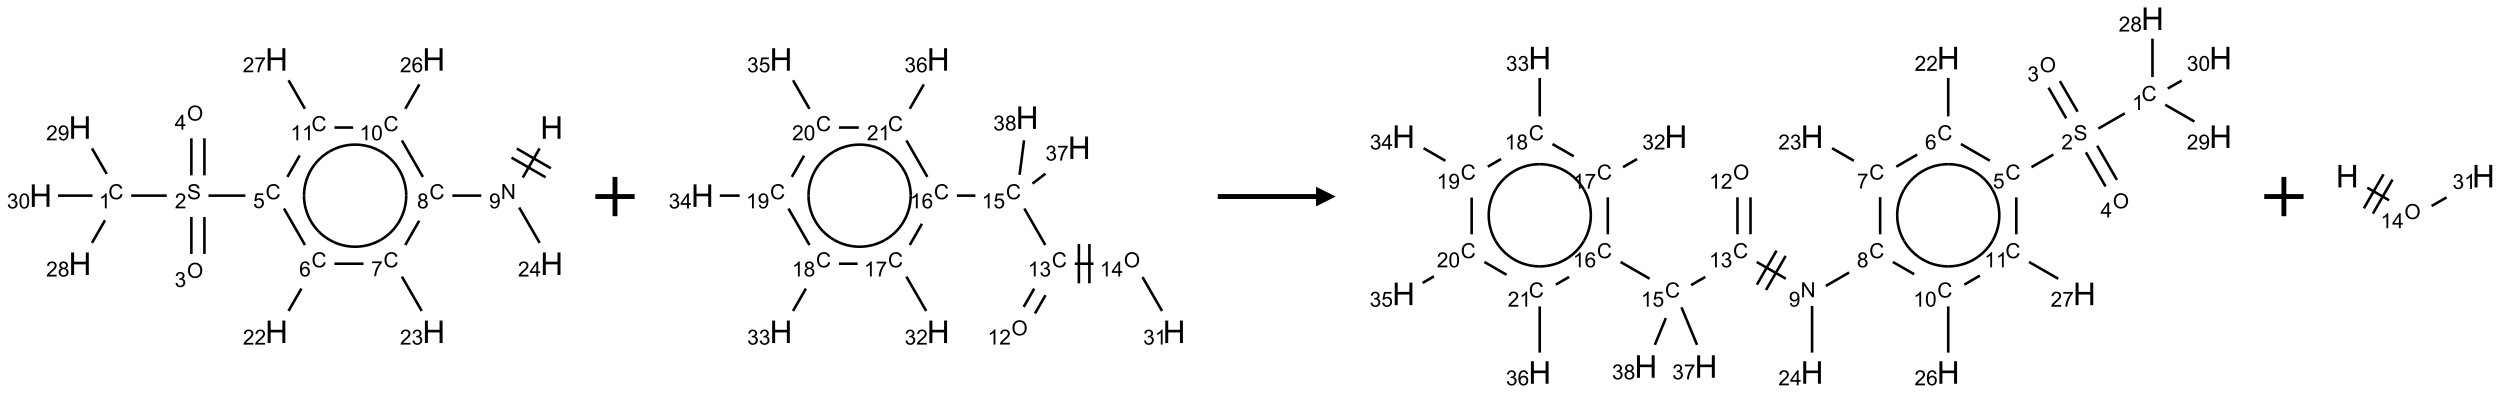 <?xml version="1.0" encoding="UTF-8"?>
<svg xmlns="http://www.w3.org/2000/svg" xmlns:xlink="http://www.w3.org/1999/xlink" width="1272" height="200" viewBox="0 0 1272 200">
<defs>
<g>
<g id="glyph-0-0">
<path d="M 2 0 L 2 -10 L 10 -10 L 10 0 Z M 2.25 -0.25 L 9.75 -0.25 L 9.75 -9.75 L 2.25 -9.75 Z M 2.25 -0.25 "/>
</g>
<g id="glyph-0-1">
<path d="M 1.281 0 L 1.281 -11.453 L 2.797 -11.453 L 2.797 -6.75 L 8.75 -6.75 L 8.75 -11.453 L 10.266 -11.453 L 10.266 0 L 8.75 0 L 8.75 -5.398 L 2.797 -5.398 L 2.797 0 Z M 1.281 0 "/>
</g>
<g id="glyph-1-0">
<path d="M 1.332 0 L 1.332 -6.668 L 6.668 -6.668 L 6.668 0 Z M 1.5 -0.168 L 6.5 -0.168 L 6.5 -6.5 L 1.5 -6.5 Z M 1.5 -0.168 "/>
</g>
<g id="glyph-1-1">
<path d="M 0.812 0 L 0.812 -7.637 L 1.848 -7.637 L 5.859 -1.641 L 5.859 -7.637 L 6.828 -7.637 L 6.828 0 L 5.793 0 L 1.781 -6 L 1.781 0 Z M 0.812 0 "/>
</g>
<g id="glyph-1-2">
<path d="M 0.582 -1.766 L 1.484 -1.848 C 1.562 -1.426 1.707 -1.117 1.922 -0.926 C 2.137 -0.734 2.414 -0.641 2.75 -0.641 C 3.039 -0.641 3.289 -0.707 3.508 -0.84 C 3.727 -0.973 3.902 -1.148 4.043 -1.367 C 4.18 -1.586 4.297 -1.887 4.391 -2.262 C 4.484 -2.637 4.531 -3.016 4.531 -3.406 C 4.531 -3.449 4.531 -3.512 4.527 -3.594 C 4.34 -3.297 4.082 -3.055 3.758 -2.867 C 3.434 -2.68 3.082 -2.59 2.703 -2.59 C 2.07 -2.59 1.535 -2.816 1.098 -3.277 C 0.66 -3.734 0.441 -4.34 0.441 -5.09 C 0.441 -5.863 0.672 -6.484 1.129 -6.957 C 1.586 -7.43 2.156 -7.668 2.844 -7.668 C 3.34 -7.668 3.793 -7.531 4.207 -7.266 C 4.617 -7 4.93 -6.617 5.145 -6.121 C 5.355 -5.629 5.465 -4.91 5.465 -3.973 C 5.465 -2.996 5.359 -2.223 5.145 -1.645 C 4.934 -1.066 4.617 -0.625 4.199 -0.324 C 3.781 -0.02 3.293 0.129 2.73 0.129 C 2.133 0.129 1.645 -0.035 1.266 -0.367 C 0.887 -0.699 0.66 -1.164 0.582 -1.766 Z M 4.422 -5.137 C 4.422 -5.676 4.277 -6.102 3.992 -6.418 C 3.707 -6.734 3.359 -6.891 2.957 -6.891 C 2.543 -6.891 2.18 -6.719 1.871 -6.379 C 1.562 -6.039 1.406 -5.598 1.406 -5.059 C 1.406 -4.57 1.555 -4.176 1.848 -3.871 C 2.141 -3.566 2.5 -3.418 2.934 -3.418 C 3.367 -3.418 3.723 -3.57 4.004 -3.871 C 4.281 -4.176 4.422 -4.598 4.422 -5.137 Z M 4.422 -5.137 "/>
</g>
<g id="glyph-1-3">
<path d="M 6.27 -2.676 L 7.281 -2.422 C 7.07 -1.594 6.688 -0.961 6.137 -0.523 C 5.586 -0.086 4.914 0.129 4.121 0.129 C 3.297 0.129 2.629 -0.039 2.113 -0.371 C 1.598 -0.707 1.203 -1.191 0.934 -1.828 C 0.664 -2.465 0.531 -3.145 0.531 -3.875 C 0.531 -4.672 0.684 -5.363 0.988 -5.957 C 1.293 -6.547 1.723 -6.996 2.285 -7.305 C 2.844 -7.613 3.461 -7.766 4.137 -7.766 C 4.898 -7.766 5.543 -7.57 6.062 -7.184 C 6.582 -6.793 6.945 -6.246 7.152 -5.543 L 6.156 -5.309 C 5.98 -5.863 5.723 -6.266 5.387 -6.52 C 5.051 -6.773 4.625 -6.902 4.113 -6.902 C 3.527 -6.902 3.039 -6.762 2.645 -6.48 C 2.25 -6.199 1.973 -5.82 1.812 -5.348 C 1.652 -4.871 1.574 -4.383 1.574 -3.879 C 1.574 -3.23 1.668 -2.664 1.855 -2.18 C 2.047 -1.695 2.34 -1.332 2.738 -1.094 C 3.137 -0.855 3.57 -0.734 4.035 -0.734 C 4.602 -0.734 5.082 -0.898 5.473 -1.223 C 5.867 -1.551 6.133 -2.035 6.27 -2.676 Z M 6.27 -2.676 "/>
</g>
<g id="glyph-1-4">
<path d="M 1.887 -4.141 C 1.496 -4.281 1.207 -4.484 1.02 -4.75 C 0.832 -5.016 0.738 -5.328 0.738 -5.699 C 0.738 -6.254 0.938 -6.719 1.34 -7.098 C 1.738 -7.477 2.27 -7.668 2.934 -7.668 C 3.598 -7.668 4.137 -7.473 4.543 -7.086 C 4.949 -6.699 5.152 -6.227 5.152 -5.672 C 5.152 -5.316 5.059 -5.008 4.871 -4.746 C 4.688 -4.484 4.406 -4.281 4.027 -4.141 C 4.496 -3.988 4.852 -3.742 5.098 -3.402 C 5.34 -3.062 5.465 -2.656 5.465 -2.184 C 5.465 -1.531 5.234 -0.98 4.77 -0.535 C 4.309 -0.09 3.703 0.129 2.949 0.129 C 2.195 0.129 1.586 -0.094 1.125 -0.539 C 0.664 -0.984 0.434 -1.543 0.434 -2.207 C 0.434 -2.703 0.559 -3.121 0.809 -3.457 C 1.062 -3.793 1.422 -4.02 1.887 -4.141 Z M 1.699 -5.73 C 1.699 -5.367 1.812 -5.074 2.047 -4.844 C 2.281 -4.613 2.582 -4.5 2.953 -4.5 C 3.312 -4.5 3.609 -4.613 3.84 -4.84 C 4.07 -5.066 4.188 -5.348 4.188 -5.676 C 4.188 -6.02 4.07 -6.309 3.832 -6.543 C 3.594 -6.777 3.297 -6.895 2.941 -6.895 C 2.586 -6.895 2.289 -6.781 2.051 -6.551 C 1.816 -6.324 1.699 -6.047 1.699 -5.73 Z M 1.395 -2.203 C 1.395 -1.938 1.461 -1.676 1.586 -1.426 C 1.711 -1.176 1.902 -0.984 2.152 -0.848 C 2.402 -0.711 2.672 -0.641 2.957 -0.641 C 3.406 -0.641 3.777 -0.785 4.066 -1.074 C 4.359 -1.363 4.504 -1.727 4.504 -2.172 C 4.504 -2.625 4.355 -2.996 4.055 -3.293 C 3.754 -3.586 3.379 -3.734 2.926 -3.734 C 2.484 -3.734 2.121 -3.59 1.832 -3.297 C 1.543 -3.004 1.395 -2.641 1.395 -2.203 Z M 1.395 -2.203 "/>
</g>
<g id="glyph-1-5">
<path d="M 0.504 -6.637 L 0.504 -7.535 L 5.449 -7.535 L 5.449 -6.809 C 4.961 -6.289 4.48 -5.602 4.004 -4.746 C 3.527 -3.887 3.156 -3.004 2.895 -2.098 C 2.707 -1.461 2.59 -0.762 2.535 0 L 1.574 0 C 1.582 -0.602 1.703 -1.328 1.926 -2.176 C 2.152 -3.027 2.477 -3.848 2.898 -4.637 C 3.32 -5.426 3.77 -6.094 4.246 -6.637 Z M 0.504 -6.637 "/>
</g>
<g id="glyph-1-6">
<path d="M 5.371 -0.902 L 5.371 0 L 0.324 0 C 0.316 -0.227 0.352 -0.441 0.434 -0.652 C 0.562 -0.996 0.766 -1.332 1.051 -1.668 C 1.332 -2 1.742 -2.387 2.277 -2.824 C 3.105 -3.504 3.668 -4.043 3.957 -4.441 C 4.25 -4.84 4.395 -5.215 4.395 -5.566 C 4.395 -5.938 4.262 -6.254 3.996 -6.508 C 3.73 -6.762 3.387 -6.891 2.957 -6.891 C 2.508 -6.891 2.145 -6.754 1.875 -6.484 C 1.605 -6.215 1.469 -5.84 1.465 -5.359 L 0.5 -5.457 C 0.566 -6.176 0.812 -6.727 1.246 -7.102 C 1.676 -7.477 2.254 -7.668 2.98 -7.668 C 3.711 -7.668 4.293 -7.465 4.719 -7.059 C 5.145 -6.652 5.359 -6.148 5.359 -5.547 C 5.359 -5.242 5.297 -4.941 5.172 -4.645 C 5.047 -4.352 4.84 -4.039 4.551 -3.715 C 4.262 -3.387 3.777 -2.938 3.105 -2.371 C 2.543 -1.898 2.18 -1.578 2.02 -1.41 C 1.859 -1.242 1.73 -1.07 1.625 -0.902 Z M 5.371 -0.902 "/>
</g>
<g id="glyph-1-7">
<path d="M 0.449 -2.016 L 1.387 -2.141 C 1.492 -1.609 1.676 -1.227 1.934 -0.992 C 2.191 -0.758 2.508 -0.641 2.879 -0.641 C 3.32 -0.641 3.695 -0.793 3.996 -1.098 C 4.301 -1.402 4.453 -1.781 4.453 -2.234 C 4.453 -2.664 4.312 -3.02 4.031 -3.301 C 3.75 -3.578 3.391 -3.719 2.957 -3.719 C 2.781 -3.719 2.562 -3.684 2.297 -3.613 L 2.402 -4.438 C 2.465 -4.43 2.516 -4.426 2.551 -4.426 C 2.949 -4.426 3.312 -4.531 3.629 -4.738 C 3.949 -4.949 4.109 -5.27 4.109 -5.703 C 4.109 -6.047 3.992 -6.332 3.762 -6.559 C 3.527 -6.785 3.227 -6.895 2.859 -6.895 C 2.496 -6.895 2.191 -6.781 1.949 -6.551 C 1.707 -6.324 1.547 -5.98 1.48 -5.52 L 0.543 -5.688 C 0.656 -6.316 0.918 -6.805 1.324 -7.148 C 1.73 -7.492 2.234 -7.668 2.84 -7.668 C 3.254 -7.668 3.641 -7.578 3.988 -7.398 C 4.34 -7.219 4.609 -6.977 4.793 -6.668 C 4.98 -6.359 5.074 -6.031 5.074 -5.684 C 5.074 -5.352 4.984 -5.051 4.809 -4.781 C 4.629 -4.512 4.367 -4.297 4.02 -4.137 C 4.473 -4.031 4.824 -3.816 5.074 -3.488 C 5.324 -3.16 5.449 -2.75 5.449 -2.254 C 5.449 -1.59 5.203 -1.023 4.719 -0.559 C 4.234 -0.098 3.617 0.137 2.875 0.137 C 2.203 0.137 1.648 -0.062 1.207 -0.465 C 0.762 -0.863 0.512 -1.379 0.449 -2.016 Z M 0.449 -2.016 "/>
</g>
<g id="glyph-1-8">
<path d="M 5.309 -5.766 L 4.375 -5.691 C 4.293 -6.059 4.172 -6.328 4.02 -6.496 C 3.766 -6.762 3.453 -6.895 3.082 -6.895 C 2.785 -6.895 2.523 -6.812 2.297 -6.645 C 2 -6.43 1.77 -6.117 1.598 -5.703 C 1.43 -5.289 1.34 -4.703 1.332 -3.938 C 1.559 -4.281 1.836 -4.535 2.16 -4.703 C 2.488 -4.871 2.828 -4.953 3.188 -4.953 C 3.812 -4.953 4.344 -4.723 4.785 -4.262 C 5.223 -3.801 5.441 -3.207 5.441 -2.48 C 5.441 -2 5.34 -1.555 5.133 -1.145 C 4.926 -0.73 4.641 -0.418 4.281 -0.199 C 3.922 0.02 3.512 0.129 3.051 0.129 C 2.27 0.129 1.633 -0.156 1.141 -0.73 C 0.648 -1.305 0.402 -2.254 0.402 -3.574 C 0.402 -5.051 0.672 -6.121 1.219 -6.793 C 1.695 -7.375 2.336 -7.668 3.141 -7.668 C 3.742 -7.668 4.234 -7.5 4.617 -7.16 C 5 -6.824 5.23 -6.359 5.309 -5.766 Z M 1.48 -2.473 C 1.48 -2.152 1.547 -1.844 1.684 -1.547 C 1.82 -1.25 2.016 -1.027 2.262 -0.871 C 2.508 -0.719 2.766 -0.641 3.035 -0.641 C 3.434 -0.641 3.773 -0.801 4.059 -1.121 C 4.344 -1.441 4.484 -1.875 4.484 -2.422 C 4.484 -2.949 4.344 -3.367 4.062 -3.668 C 3.781 -3.973 3.426 -4.125 3 -4.125 C 2.578 -4.125 2.219 -3.973 1.922 -3.668 C 1.625 -3.363 1.48 -2.969 1.48 -2.473 Z M 1.48 -2.473 "/>
</g>
<g id="glyph-1-9">
<path d="M 0.441 -2 L 1.426 -2.082 C 1.5 -1.605 1.668 -1.242 1.934 -1.004 C 2.199 -0.762 2.52 -0.641 2.895 -0.641 C 3.348 -0.641 3.73 -0.812 4.043 -1.152 C 4.355 -1.492 4.512 -1.941 4.512 -2.504 C 4.512 -3.039 4.359 -3.461 4.059 -3.77 C 3.758 -4.078 3.367 -4.234 2.879 -4.234 C 2.578 -4.234 2.305 -4.164 2.062 -4.027 C 1.82 -3.891 1.629 -3.715 1.488 -3.496 L 0.609 -3.609 L 1.348 -7.531 L 5.145 -7.531 L 5.145 -6.637 L 2.098 -6.637 L 1.688 -4.582 C 2.145 -4.902 2.625 -5.062 3.129 -5.062 C 3.797 -5.062 4.359 -4.832 4.816 -4.371 C 5.277 -3.91 5.504 -3.312 5.504 -2.59 C 5.504 -1.898 5.305 -1.301 4.902 -0.797 C 4.41 -0.18 3.742 0.129 2.895 0.129 C 2.199 0.129 1.633 -0.062 1.195 -0.453 C 0.758 -0.844 0.504 -1.359 0.441 -2 Z M 0.441 -2 "/>
</g>
<g id="glyph-1-10">
<path d="M 0.48 -2.453 L 1.434 -2.535 C 1.477 -2.152 1.582 -1.84 1.746 -1.598 C 1.91 -1.352 2.168 -1.152 2.516 -1.004 C 2.863 -0.852 3.254 -0.777 3.688 -0.777 C 4.074 -0.777 4.414 -0.832 4.707 -0.949 C 5.004 -1.062 5.223 -1.219 5.367 -1.418 C 5.512 -1.617 5.582 -1.836 5.582 -2.074 C 5.582 -2.312 5.516 -2.523 5.375 -2.699 C 5.234 -2.879 5.008 -3.031 4.688 -3.152 C 4.484 -3.23 4.031 -3.355 3.328 -3.523 C 2.625 -3.691 2.137 -3.852 1.855 -4 C 1.488 -4.191 1.219 -4.43 1.039 -4.711 C 0.859 -4.992 0.77 -5.312 0.77 -5.66 C 0.77 -6.047 0.879 -6.406 1.098 -6.742 C 1.316 -7.078 1.637 -7.332 2.059 -7.504 C 2.477 -7.68 2.945 -7.766 3.457 -7.766 C 4.023 -7.766 4.523 -7.676 4.957 -7.492 C 5.387 -7.309 5.719 -7.043 5.953 -6.688 C 6.188 -6.332 6.312 -5.934 6.328 -5.484 L 5.359 -5.41 C 5.309 -5.895 5.133 -6.258 4.832 -6.504 C 4.531 -6.75 4.086 -6.875 3.5 -6.875 C 2.891 -6.875 2.445 -6.762 2.164 -6.539 C 1.883 -6.316 1.746 -6.047 1.746 -5.73 C 1.746 -5.457 1.844 -5.23 2.043 -5.051 C 2.238 -4.875 2.742 -4.695 3.566 -4.508 C 4.387 -4.32 4.949 -4.16 5.254 -4.02 C 5.699 -3.816 6.027 -3.555 6.238 -3.242 C 6.449 -2.93 6.559 -2.566 6.559 -2.156 C 6.559 -1.75 6.441 -1.367 6.207 -1.008 C 5.977 -0.648 5.641 -0.367 5.207 -0.168 C 4.77 0.031 4.281 0.129 3.734 0.129 C 3.043 0.129 2.465 0.031 1.996 -0.172 C 1.531 -0.375 1.164 -0.676 0.898 -1.082 C 0.633 -1.484 0.492 -1.941 0.48 -2.453 Z M 0.48 -2.453 "/>
</g>
<g id="glyph-1-11">
<path d="M 3.973 0 L 3.035 0 L 3.035 -5.973 C 2.809 -5.758 2.516 -5.543 2.148 -5.328 C 1.781 -5.113 1.453 -4.953 1.16 -4.844 L 1.16 -5.75 C 1.684 -5.996 2.145 -6.297 2.535 -6.645 C 2.93 -6.996 3.207 -7.336 3.371 -7.668 L 3.973 -7.668 Z M 3.973 0 "/>
</g>
<g id="glyph-1-12">
<path d="M 0.441 -3.766 C 0.441 -4.668 0.535 -5.395 0.723 -5.945 C 0.906 -6.496 1.184 -6.922 1.551 -7.219 C 1.918 -7.516 2.375 -7.668 2.934 -7.668 C 3.344 -7.668 3.703 -7.586 4.012 -7.418 C 4.32 -7.254 4.574 -7.016 4.777 -6.707 C 4.977 -6.395 5.137 -6.016 5.25 -5.57 C 5.363 -5.125 5.422 -4.523 5.422 -3.766 C 5.422 -2.871 5.328 -2.148 5.145 -1.598 C 4.961 -1.047 4.688 -0.621 4.32 -0.32 C 3.953 -0.02 3.492 0.129 2.934 0.129 C 2.195 0.129 1.617 -0.133 1.199 -0.66 C 0.695 -1.297 0.441 -2.332 0.441 -3.766 Z M 1.406 -3.766 C 1.406 -2.512 1.555 -1.68 1.848 -1.262 C 2.141 -0.848 2.5 -0.641 2.934 -0.641 C 3.363 -0.641 3.727 -0.848 4.02 -1.266 C 4.312 -1.684 4.457 -2.516 4.457 -3.766 C 4.457 -5.023 4.312 -5.859 4.02 -6.27 C 3.727 -6.684 3.359 -6.891 2.922 -6.891 C 2.492 -6.891 2.148 -6.707 1.891 -6.344 C 1.566 -5.879 1.406 -5.02 1.406 -3.766 Z M 1.406 -3.766 "/>
</g>
<g id="glyph-1-13">
<path d="M 0.516 -3.719 C 0.516 -4.984 0.855 -5.977 1.535 -6.695 C 2.215 -7.414 3.094 -7.77 4.172 -7.77 C 4.875 -7.77 5.512 -7.602 6.078 -7.266 C 6.645 -6.93 7.074 -6.461 7.371 -5.855 C 7.668 -5.254 7.816 -4.57 7.816 -3.809 C 7.816 -3.035 7.66 -2.34 7.348 -1.73 C 7.035 -1.117 6.594 -0.656 6.02 -0.34 C 5.449 -0.027 4.828 0.129 4.168 0.129 C 3.449 0.129 2.805 -0.043 2.238 -0.391 C 1.672 -0.738 1.246 -1.211 0.953 -1.812 C 0.66 -2.414 0.516 -3.047 0.516 -3.719 Z M 1.559 -3.703 C 1.559 -2.781 1.805 -2.059 2.301 -1.527 C 2.793 -1 3.414 -0.734 4.16 -0.734 C 4.922 -0.734 5.547 -1 6.039 -1.535 C 6.531 -2.07 6.777 -2.828 6.777 -3.812 C 6.777 -4.434 6.672 -4.977 6.461 -5.441 C 6.25 -5.902 5.945 -6.262 5.539 -6.52 C 5.133 -6.773 4.68 -6.902 4.176 -6.902 C 3.461 -6.902 2.848 -6.656 2.332 -6.164 C 1.816 -5.672 1.559 -4.852 1.559 -3.703 Z M 1.559 -3.703 "/>
</g>
<g id="glyph-1-14">
<path d="M 3.449 0 L 3.449 -1.828 L 0.137 -1.828 L 0.137 -2.688 L 3.621 -7.637 L 4.387 -7.637 L 4.387 -2.688 L 5.418 -2.688 L 5.418 -1.828 L 4.387 -1.828 L 4.387 0 Z M 3.449 -2.688 L 3.449 -6.129 L 1.059 -2.688 Z M 3.449 -2.688 "/>
</g>
</g>
</defs>
<path fill="none" stroke-width="0.033" stroke-linecap="butt" stroke-linejoin="miter" stroke="rgb(0%, 0%, 0%)" stroke-opacity="1" stroke-miterlimit="10" d="M 6.347 1.131 L 6.133 1.502 " transform="matrix(40, 0, 0, 40, 20.684, 30.254)"/>
<path fill="none" stroke-width="0.033" stroke-linecap="butt" stroke-linejoin="miter" stroke="rgb(0%, 0%, 0%)" stroke-opacity="1" stroke-miterlimit="10" d="M 5.99 1.249 L 6.423 1.499 " transform="matrix(40, 0, 0, 40, 20.684, 30.254)"/>
<path fill="none" stroke-width="0.033" stroke-linecap="butt" stroke-linejoin="miter" stroke="rgb(0%, 0%, 0%)" stroke-opacity="1" stroke-miterlimit="10" d="M 6.057 1.134 L 6.49 1.384 " transform="matrix(40, 0, 0, 40, 20.684, 30.254)"/>
<path fill="none" stroke-width="0.033" stroke-linecap="butt" stroke-linejoin="miter" stroke="rgb(0%, 0%, 0%)" stroke-opacity="1" stroke-miterlimit="10" d="M 5.605 1.732 L 5.237 1.732 " transform="matrix(40, 0, 0, 40, 20.684, 30.254)"/>
<path fill="none" stroke-width="0.033" stroke-linecap="butt" stroke-linejoin="miter" stroke="rgb(0%, 0%, 0%)" stroke-opacity="1" stroke-miterlimit="10" d="M 4.815 2.052 L 4.638 2.36 " transform="matrix(40, 0, 0, 40, 20.684, 30.254)"/>
<path fill="none" stroke-width="0.033" stroke-linecap="butt" stroke-linejoin="miter" stroke="rgb(0%, 0%, 0%)" stroke-opacity="1" stroke-miterlimit="10" d="M 4.595 2.762 L 4.847 3.199 " transform="matrix(40, 0, 0, 40, 20.684, 30.254)"/>
<path fill="none" stroke-width="0.033" stroke-linecap="butt" stroke-linejoin="miter" stroke="rgb(0%, 0%, 0%)" stroke-opacity="1" stroke-miterlimit="10" d="M 4.107 2.598 L 3.737 2.598 " transform="matrix(40, 0, 0, 40, 20.684, 30.254)"/>
<path fill="none" stroke-width="0.033" stroke-linecap="butt" stroke-linejoin="miter" stroke="rgb(0%, 0%, 0%)" stroke-opacity="1" stroke-miterlimit="10" d="M 3.317 2.914 L 3.153 3.199 " transform="matrix(40, 0, 0, 40, 20.684, 30.254)"/>
<path fill="none" stroke-width="0.033" stroke-linecap="butt" stroke-linejoin="miter" stroke="rgb(0%, 0%, 0%)" stroke-opacity="1" stroke-miterlimit="10" d="M 3.362 2.36 L 3.095 1.896 " transform="matrix(40, 0, 0, 40, 20.684, 30.254)"/>
<path fill="none" stroke-width="0.033" stroke-linecap="butt" stroke-linejoin="miter" stroke="rgb(0%, 0%, 0%)" stroke-opacity="1" stroke-miterlimit="10" d="M 2.604 1.732 L 2.135 1.732 " transform="matrix(40, 0, 0, 40, 20.684, 30.254)"/>
<path fill="none" stroke-width="0.033" stroke-linecap="butt" stroke-linejoin="miter" stroke="rgb(0%, 0%, 0%)" stroke-opacity="1" stroke-miterlimit="10" d="M 1.604 1.732 L 1.152 1.732 " transform="matrix(40, 0, 0, 40, 20.684, 30.254)"/>
<path fill="none" stroke-width="0.033" stroke-linecap="butt" stroke-linejoin="miter" stroke="rgb(0%, 0%, 0%)" stroke-opacity="1" stroke-miterlimit="10" d="M 0.819 2.045 L 0.653 2.333 " transform="matrix(40, 0, 0, 40, 20.684, 30.254)"/>
<path fill="none" stroke-width="0.033" stroke-linecap="butt" stroke-linejoin="miter" stroke="rgb(0%, 0%, 0%)" stroke-opacity="1" stroke-miterlimit="10" d="M 0.841 1.457 L 0.653 1.131 " transform="matrix(40, 0, 0, 40, 20.684, 30.254)"/>
<path fill="none" stroke-width="0.033" stroke-linecap="butt" stroke-linejoin="miter" stroke="rgb(0%, 0%, 0%)" stroke-opacity="1" stroke-miterlimit="10" d="M 0.66 1.732 L 0.222 1.732 " transform="matrix(40, 0, 0, 40, 20.684, 30.254)"/>
<path fill="none" stroke-width="0.033" stroke-linecap="butt" stroke-linejoin="miter" stroke="rgb(0%, 0%, 0%)" stroke-opacity="1" stroke-miterlimit="10" d="M 1.917 2.004 L 1.917 2.474 " transform="matrix(40, 0, 0, 40, 20.684, 30.254)"/>
<path fill="none" stroke-width="0.033" stroke-linecap="butt" stroke-linejoin="miter" stroke="rgb(0%, 0%, 0%)" stroke-opacity="1" stroke-miterlimit="10" d="M 2.083 2.004 L 2.083 2.474 " transform="matrix(40, 0, 0, 40, 20.684, 30.254)"/>
<path fill="none" stroke-width="0.033" stroke-linecap="butt" stroke-linejoin="miter" stroke="rgb(0%, 0%, 0%)" stroke-opacity="1" stroke-miterlimit="10" d="M 2.083 1.474 L 2.083 1.003 " transform="matrix(40, 0, 0, 40, 20.684, 30.254)"/>
<path fill="none" stroke-width="0.033" stroke-linecap="butt" stroke-linejoin="miter" stroke="rgb(0%, 0%, 0%)" stroke-opacity="1" stroke-miterlimit="10" d="M 1.917 1.474 L 1.917 1.003 " transform="matrix(40, 0, 0, 40, 20.684, 30.254)"/>
<path fill="none" stroke-width="0.033" stroke-linecap="butt" stroke-linejoin="miter" stroke="rgb(0%, 0%, 0%)" stroke-opacity="1" stroke-miterlimit="10" d="M 3.138 1.494 L 3.295 1.221 " transform="matrix(40, 0, 0, 40, 20.684, 30.254)"/>
<path fill="none" stroke-width="0.033" stroke-linecap="butt" stroke-linejoin="miter" stroke="rgb(0%, 0%, 0%)" stroke-opacity="1" stroke-miterlimit="10" d="M 3.362 0.628 L 3.153 0.265 " transform="matrix(40, 0, 0, 40, 20.684, 30.254)"/>
<path fill="none" stroke-width="0.033" stroke-linecap="butt" stroke-linejoin="miter" stroke="rgb(0%, 0%, 0%)" stroke-opacity="1" stroke-miterlimit="10" d="M 3.737 0.866 L 3.975 0.866 " transform="matrix(40, 0, 0, 40, 20.684, 30.254)"/>
<path fill="none" stroke-width="0.033" stroke-linecap="butt" stroke-linejoin="miter" stroke="rgb(0%, 0%, 0%)" stroke-opacity="1" stroke-miterlimit="10" d="M 4.595 1.03 L 4.862 1.494 " transform="matrix(40, 0, 0, 40, 20.684, 30.254)"/>
<path fill="none" stroke-width="0.033" stroke-linecap="butt" stroke-linejoin="miter" stroke="rgb(0%, 0%, 0%)" stroke-opacity="1" stroke-miterlimit="10" d="M 4.638 0.628 L 4.817 0.317 " transform="matrix(40, 0, 0, 40, 20.684, 30.254)"/>
<path fill="none" stroke-width="0.033" stroke-linecap="butt" stroke-linejoin="miter" stroke="rgb(0%, 0%, 0%)" stroke-opacity="1" stroke-miterlimit="10" d="M 6.087 1.883 L 6.347 2.333 " transform="matrix(40, 0, 0, 40, 20.684, 30.254)"/>
<path fill="none" stroke-width="0.033" stroke-linecap="butt" stroke-linejoin="miter" stroke="rgb(0%, 0%, 0%)" stroke-opacity="1" stroke-miterlimit="10" d="M 4.65 1.732 C 4.65 1.964 4.526 2.179 4.325 2.295 " transform="matrix(40, 0, 0, 40, 20.684, 30.254)"/>
<path fill="none" stroke-width="0.033" stroke-linecap="butt" stroke-linejoin="miter" stroke="rgb(0%, 0%, 0%)" stroke-opacity="1" stroke-miterlimit="10" d="M 4.325 1.17 C 4.526 1.286 4.65 1.5 4.65 1.732 " transform="matrix(40, 0, 0, 40, 20.684, 30.254)"/>
<path fill="none" stroke-width="0.033" stroke-linecap="butt" stroke-linejoin="miter" stroke="rgb(0%, 0%, 0%)" stroke-opacity="1" stroke-miterlimit="10" d="M 3.675 1.17 C 3.876 1.054 4.124 1.054 4.325 1.17 " transform="matrix(40, 0, 0, 40, 20.684, 30.254)"/>
<path fill="none" stroke-width="0.033" stroke-linecap="butt" stroke-linejoin="miter" stroke="rgb(0%, 0%, 0%)" stroke-opacity="1" stroke-miterlimit="10" d="M 3.35 1.732 C 3.35 1.5 3.474 1.286 3.675 1.17 " transform="matrix(40, 0, 0, 40, 20.684, 30.254)"/>
<path fill="none" stroke-width="0.033" stroke-linecap="butt" stroke-linejoin="miter" stroke="rgb(0%, 0%, 0%)" stroke-opacity="1" stroke-miterlimit="10" d="M 3.675 2.295 C 3.474 2.179 3.35 1.964 3.35 1.732 " transform="matrix(40, 0, 0, 40, 20.684, 30.254)"/>
<path fill="none" stroke-width="0.033" stroke-linecap="butt" stroke-linejoin="miter" stroke="rgb(0%, 0%, 0%)" stroke-opacity="1" stroke-miterlimit="10" d="M 4.325 2.295 C 4.124 2.411 3.876 2.411 3.675 2.295 " transform="matrix(40, 0, 0, 40, 20.684, 30.254)"/>
<g fill="rgb(0%, 0%, 0%)" fill-opacity="1">
<use xlink:href="#glyph-0-1" x="274.91" y="70.621"/>
</g>
<g fill="rgb(0%, 0%, 0%)" fill-opacity="1">
<use xlink:href="#glyph-1-1" x="254.809" y="101.246"/>
</g>
<g fill="rgb(0%, 0%, 0%)" fill-opacity="1">
<use xlink:href="#glyph-1-2" x="248.824" y="106.016"/>
</g>
<g fill="rgb(0%, 0%, 0%)" fill-opacity="1">
<use xlink:href="#glyph-1-3" x="218.465" y="101.379"/>
</g>
<g fill="rgb(0%, 0%, 0%)" fill-opacity="1">
<use xlink:href="#glyph-1-4" x="212.199" y="106.016"/>
</g>
<g fill="rgb(0%, 0%, 0%)" fill-opacity="1">
<use xlink:href="#glyph-1-3" x="195.09" y="136.023"/>
</g>
<g fill="rgb(0%, 0%, 0%)" fill-opacity="1">
<use xlink:href="#glyph-1-5" x="188.84" y="140.527"/>
</g>
<g fill="rgb(0%, 0%, 0%)" fill-opacity="1">
<use xlink:href="#glyph-0-1" x="214.91" y="174.547"/>
</g>
<g fill="rgb(0%, 0%, 0%)" fill-opacity="1">
<use xlink:href="#glyph-1-6" x="203.48" y="175.336"/>
<use xlink:href="#glyph-1-7" x="209.413" y="175.336"/>
</g>
<g fill="rgb(0%, 0%, 0%)" fill-opacity="1">
<use xlink:href="#glyph-1-3" x="158.465" y="136.023"/>
</g>
<g fill="rgb(0%, 0%, 0%)" fill-opacity="1">
<use xlink:href="#glyph-1-8" x="152.219" y="140.656"/>
</g>
<g fill="rgb(0%, 0%, 0%)" fill-opacity="1">
<use xlink:href="#glyph-0-1" x="134.91" y="174.547"/>
</g>
<g fill="rgb(0%, 0%, 0%)" fill-opacity="1">
<use xlink:href="#glyph-1-6" x="123.559" y="175.336"/>
<use xlink:href="#glyph-1-6" x="129.491" y="175.336"/>
</g>
<g fill="rgb(0%, 0%, 0%)" fill-opacity="1">
<use xlink:href="#glyph-1-3" x="135.09" y="101.379"/>
</g>
<g fill="rgb(0%, 0%, 0%)" fill-opacity="1">
<use xlink:href="#glyph-1-9" x="128.781" y="105.883"/>
</g>
<g fill="rgb(0%, 0%, 0%)" fill-opacity="1">
<use xlink:href="#glyph-1-10" x="95.141" y="101.379"/>
</g>
<g fill="rgb(0%, 0%, 0%)" fill-opacity="1">
<use xlink:href="#glyph-1-6" x="88.918" y="106.016"/>
</g>
<g fill="rgb(0%, 0%, 0%)" fill-opacity="1">
<use xlink:href="#glyph-1-3" x="55.09" y="101.379"/>
</g>
<g fill="rgb(0%, 0%, 0%)" fill-opacity="1">
<use xlink:href="#glyph-1-11" x="50.312" y="106.016"/>
</g>
<g fill="rgb(0%, 0%, 0%)" fill-opacity="1">
<use xlink:href="#glyph-0-1" x="34.91" y="139.906"/>
</g>
<g fill="rgb(0%, 0%, 0%)" fill-opacity="1">
<use xlink:href="#glyph-1-6" x="23.465" y="140.695"/>
<use xlink:href="#glyph-1-4" x="29.397" y="140.695"/>
</g>
<g fill="rgb(0%, 0%, 0%)" fill-opacity="1">
<use xlink:href="#glyph-0-1" x="34.91" y="70.621"/>
</g>
<g fill="rgb(0%, 0%, 0%)" fill-opacity="1">
<use xlink:href="#glyph-1-6" x="23.465" y="71.414"/>
<use xlink:href="#glyph-1-2" x="29.397" y="71.414"/>
</g>
<g fill="rgb(0%, 0%, 0%)" fill-opacity="1">
<use xlink:href="#glyph-0-1" x="14.91" y="105.262"/>
</g>
<g fill="rgb(0%, 0%, 0%)" fill-opacity="1">
<use xlink:href="#glyph-1-7" x="3.504" y="106.055"/>
<use xlink:href="#glyph-1-12" x="9.436" y="106.055"/>
</g>
<g fill="rgb(0%, 0%, 0%)" fill-opacity="1">
<use xlink:href="#glyph-1-13" x="95.105" y="141.383"/>
</g>
<g fill="rgb(0%, 0%, 0%)" fill-opacity="1">
<use xlink:href="#glyph-1-7" x="88.84" y="146.016"/>
</g>
<g fill="rgb(0%, 0%, 0%)" fill-opacity="1">
<use xlink:href="#glyph-1-13" x="95.105" y="61.383"/>
</g>
<g fill="rgb(0%, 0%, 0%)" fill-opacity="1">
<use xlink:href="#glyph-1-14" x="88.871" y="65.984"/>
</g>
<g fill="rgb(0%, 0%, 0%)" fill-opacity="1">
<use xlink:href="#glyph-1-3" x="158.465" y="66.738"/>
</g>
<g fill="rgb(0%, 0%, 0%)" fill-opacity="1">
<use xlink:href="#glyph-1-11" x="147.754" y="71.375"/>
<use xlink:href="#glyph-1-11" x="153.686" y="71.375"/>
</g>
<g fill="rgb(0%, 0%, 0%)" fill-opacity="1">
<use xlink:href="#glyph-0-1" x="134.91" y="35.98"/>
</g>
<g fill="rgb(0%, 0%, 0%)" fill-opacity="1">
<use xlink:href="#glyph-1-6" x="123.48" y="36.773"/>
<use xlink:href="#glyph-1-5" x="129.413" y="36.773"/>
</g>
<g fill="rgb(0%, 0%, 0%)" fill-opacity="1">
<use xlink:href="#glyph-1-3" x="195.09" y="66.738"/>
</g>
<g fill="rgb(0%, 0%, 0%)" fill-opacity="1">
<use xlink:href="#glyph-1-11" x="182.934" y="71.375"/>
<use xlink:href="#glyph-1-12" x="188.866" y="71.375"/>
</g>
<g fill="rgb(0%, 0%, 0%)" fill-opacity="1">
<use xlink:href="#glyph-0-1" x="214.91" y="35.98"/>
</g>
<g fill="rgb(0%, 0%, 0%)" fill-opacity="1">
<use xlink:href="#glyph-1-6" x="203.484" y="36.773"/>
<use xlink:href="#glyph-1-8" x="209.417" y="36.773"/>
</g>
<g fill="rgb(0%, 0%, 0%)" fill-opacity="1">
<use xlink:href="#glyph-0-1" x="274.91" y="139.906"/>
</g>
<g fill="rgb(0%, 0%, 0%)" fill-opacity="1">
<use xlink:href="#glyph-1-6" x="263.512" y="140.695"/>
<use xlink:href="#glyph-1-14" x="269.444" y="140.695"/>
</g>
<path fill="none" stroke-width="0.062" stroke-linecap="butt" stroke-linejoin="miter" stroke="rgb(0%, 0%, 0%)" stroke-opacity="1" stroke-miterlimit="10" d="M -0 0 L 0.5 0 M 0.25 -0.25 L 0.25 0.25 " transform="matrix(40, 0, 0, 40, 302.906, 100)"/>
<path fill="none" stroke-width="0.033" stroke-linecap="butt" stroke-linejoin="miter" stroke="rgb(0%, 0%, 0%)" stroke-opacity="1" stroke-miterlimit="10" d="M 4.231 3.231 L 4.365 2.998 " transform="matrix(40, 0, 0, 40, 357.367, 30.254)"/>
<path fill="none" stroke-width="0.033" stroke-linecap="butt" stroke-linejoin="miter" stroke="rgb(0%, 0%, 0%)" stroke-opacity="1" stroke-miterlimit="10" d="M 4.087 3.148 L 4.221 2.915 " transform="matrix(40, 0, 0, 40, 357.367, 30.254)"/>
<path fill="none" stroke-width="0.033" stroke-linecap="butt" stroke-linejoin="miter" stroke="rgb(0%, 0%, 0%)" stroke-opacity="1" stroke-miterlimit="10" d="M 4.737 2.598 L 4.975 2.598 " transform="matrix(40, 0, 0, 40, 357.367, 30.254)"/>
<path fill="none" stroke-width="0.033" stroke-linecap="butt" stroke-linejoin="miter" stroke="rgb(0%, 0%, 0%)" stroke-opacity="1" stroke-miterlimit="10" d="M 4.923 2.848 L 4.923 2.348 " transform="matrix(40, 0, 0, 40, 357.367, 30.254)"/>
<path fill="none" stroke-width="0.033" stroke-linecap="butt" stroke-linejoin="miter" stroke="rgb(0%, 0%, 0%)" stroke-opacity="1" stroke-miterlimit="10" d="M 4.789 2.848 L 4.789 2.348 " transform="matrix(40, 0, 0, 40, 357.367, 30.254)"/>
<path fill="none" stroke-width="0.033" stroke-linecap="butt" stroke-linejoin="miter" stroke="rgb(0%, 0%, 0%)" stroke-opacity="1" stroke-miterlimit="10" d="M 5.598 2.768 L 5.847 3.199 " transform="matrix(40, 0, 0, 40, 357.367, 30.254)"/>
<path fill="none" stroke-width="0.033" stroke-linecap="butt" stroke-linejoin="miter" stroke="rgb(0%, 0%, 0%)" stroke-opacity="1" stroke-miterlimit="10" d="M 4.362 2.36 L 4.095 1.896 " transform="matrix(40, 0, 0, 40, 357.367, 30.254)"/>
<path fill="none" stroke-width="0.033" stroke-linecap="butt" stroke-linejoin="miter" stroke="rgb(0%, 0%, 0%)" stroke-opacity="1" stroke-miterlimit="10" d="M 3.473 1.732 L 3.237 1.732 " transform="matrix(40, 0, 0, 40, 357.367, 30.254)"/>
<path fill="none" stroke-width="0.033" stroke-linecap="butt" stroke-linejoin="miter" stroke="rgb(0%, 0%, 0%)" stroke-opacity="1" stroke-miterlimit="10" d="M 2.793 2.09 L 2.638 2.36 " transform="matrix(40, 0, 0, 40, 357.367, 30.254)"/>
<path fill="none" stroke-width="0.033" stroke-linecap="butt" stroke-linejoin="miter" stroke="rgb(0%, 0%, 0%)" stroke-opacity="1" stroke-miterlimit="10" d="M 2.595 2.762 L 2.847 3.199 " transform="matrix(40, 0, 0, 40, 357.367, 30.254)"/>
<path fill="none" stroke-width="0.033" stroke-linecap="butt" stroke-linejoin="miter" stroke="rgb(0%, 0%, 0%)" stroke-opacity="1" stroke-miterlimit="10" d="M 1.975 2.598 L 1.737 2.598 " transform="matrix(40, 0, 0, 40, 357.367, 30.254)"/>
<path fill="none" stroke-width="0.033" stroke-linecap="butt" stroke-linejoin="miter" stroke="rgb(0%, 0%, 0%)" stroke-opacity="1" stroke-miterlimit="10" d="M 1.317 2.914 L 1.153 3.199 " transform="matrix(40, 0, 0, 40, 357.367, 30.254)"/>
<path fill="none" stroke-width="0.033" stroke-linecap="butt" stroke-linejoin="miter" stroke="rgb(0%, 0%, 0%)" stroke-opacity="1" stroke-miterlimit="10" d="M 1.362 2.36 L 1.095 1.896 " transform="matrix(40, 0, 0, 40, 357.367, 30.254)"/>
<path fill="none" stroke-width="0.033" stroke-linecap="butt" stroke-linejoin="miter" stroke="rgb(0%, 0%, 0%)" stroke-opacity="1" stroke-miterlimit="10" d="M 0.474 1.732 L 0.222 1.732 " transform="matrix(40, 0, 0, 40, 357.367, 30.254)"/>
<path fill="none" stroke-width="0.033" stroke-linecap="butt" stroke-linejoin="miter" stroke="rgb(0%, 0%, 0%)" stroke-opacity="1" stroke-miterlimit="10" d="M 1.138 1.494 L 1.293 1.224 " transform="matrix(40, 0, 0, 40, 357.367, 30.254)"/>
<path fill="none" stroke-width="0.033" stroke-linecap="butt" stroke-linejoin="miter" stroke="rgb(0%, 0%, 0%)" stroke-opacity="1" stroke-miterlimit="10" d="M 1.362 0.628 L 1.153 0.265 " transform="matrix(40, 0, 0, 40, 357.367, 30.254)"/>
<path fill="none" stroke-width="0.033" stroke-linecap="butt" stroke-linejoin="miter" stroke="rgb(0%, 0%, 0%)" stroke-opacity="1" stroke-miterlimit="10" d="M 1.737 0.866 L 1.99 0.866 " transform="matrix(40, 0, 0, 40, 357.367, 30.254)"/>
<path fill="none" stroke-width="0.033" stroke-linecap="butt" stroke-linejoin="miter" stroke="rgb(0%, 0%, 0%)" stroke-opacity="1" stroke-miterlimit="10" d="M 2.595 1.03 L 2.862 1.494 " transform="matrix(40, 0, 0, 40, 357.367, 30.254)"/>
<path fill="none" stroke-width="0.033" stroke-linecap="butt" stroke-linejoin="miter" stroke="rgb(0%, 0%, 0%)" stroke-opacity="1" stroke-miterlimit="10" d="M 2.638 0.628 L 2.817 0.317 " transform="matrix(40, 0, 0, 40, 357.367, 30.254)"/>
<path fill="none" stroke-width="0.033" stroke-linecap="butt" stroke-linejoin="miter" stroke="rgb(0%, 0%, 0%)" stroke-opacity="1" stroke-miterlimit="10" d="M 4.199 1.579 L 4.364 1.453 " transform="matrix(40, 0, 0, 40, 357.367, 30.254)"/>
<path fill="none" stroke-width="0.033" stroke-linecap="butt" stroke-linejoin="miter" stroke="rgb(0%, 0%, 0%)" stroke-opacity="1" stroke-miterlimit="10" d="M 4.035 1.467 L 4.092 1.029 " transform="matrix(40, 0, 0, 40, 357.367, 30.254)"/>
<path fill="none" stroke-width="0.033" stroke-linecap="butt" stroke-linejoin="miter" stroke="rgb(0%, 0%, 0%)" stroke-opacity="1" stroke-miterlimit="10" d="M 2.65 1.732 C 2.65 1.964 2.526 2.179 2.325 2.295 " transform="matrix(40, 0, 0, 40, 357.367, 30.254)"/>
<path fill="none" stroke-width="0.033" stroke-linecap="butt" stroke-linejoin="miter" stroke="rgb(0%, 0%, 0%)" stroke-opacity="1" stroke-miterlimit="10" d="M 2.325 1.17 C 2.526 1.286 2.65 1.5 2.65 1.732 " transform="matrix(40, 0, 0, 40, 357.367, 30.254)"/>
<path fill="none" stroke-width="0.033" stroke-linecap="butt" stroke-linejoin="miter" stroke="rgb(0%, 0%, 0%)" stroke-opacity="1" stroke-miterlimit="10" d="M 1.675 1.17 C 1.876 1.054 2.124 1.054 2.325 1.17 " transform="matrix(40, 0, 0, 40, 357.367, 30.254)"/>
<path fill="none" stroke-width="0.033" stroke-linecap="butt" stroke-linejoin="miter" stroke="rgb(0%, 0%, 0%)" stroke-opacity="1" stroke-miterlimit="10" d="M 1.35 1.732 C 1.35 1.5 1.474 1.286 1.675 1.17 " transform="matrix(40, 0, 0, 40, 357.367, 30.254)"/>
<path fill="none" stroke-width="0.033" stroke-linecap="butt" stroke-linejoin="miter" stroke="rgb(0%, 0%, 0%)" stroke-opacity="1" stroke-miterlimit="10" d="M 1.675 2.295 C 1.474 2.179 1.35 1.964 1.35 1.732 " transform="matrix(40, 0, 0, 40, 357.367, 30.254)"/>
<path fill="none" stroke-width="0.033" stroke-linecap="butt" stroke-linejoin="miter" stroke="rgb(0%, 0%, 0%)" stroke-opacity="1" stroke-miterlimit="10" d="M 2.325 2.295 C 2.124 2.411 1.876 2.411 1.675 2.295 " transform="matrix(40, 0, 0, 40, 357.367, 30.254)"/>
<g fill="rgb(0%, 0%, 0%)" fill-opacity="1">
<use xlink:href="#glyph-1-13" x="514.613" y="170.668"/>
</g>
<g fill="rgb(0%, 0%, 0%)" fill-opacity="1">
<use xlink:href="#glyph-1-11" x="502.492" y="175.297"/>
<use xlink:href="#glyph-1-6" x="508.424" y="175.297"/>
</g>
<g fill="rgb(0%, 0%, 0%)" fill-opacity="1">
<use xlink:href="#glyph-1-3" x="535.148" y="136.023"/>
</g>
<g fill="rgb(0%, 0%, 0%)" fill-opacity="1">
<use xlink:href="#glyph-1-11" x="522.965" y="140.656"/>
<use xlink:href="#glyph-1-7" x="528.897" y="140.656"/>
</g>
<g fill="rgb(0%, 0%, 0%)" fill-opacity="1">
<use xlink:href="#glyph-1-13" x="571.789" y="136.027"/>
</g>
<g fill="rgb(0%, 0%, 0%)" fill-opacity="1">
<use xlink:href="#glyph-1-11" x="559.621" y="140.656"/>
<use xlink:href="#glyph-1-14" x="565.553" y="140.656"/>
</g>
<g fill="rgb(0%, 0%, 0%)" fill-opacity="1">
<use xlink:href="#glyph-0-1" x="591.594" y="174.547"/>
</g>
<g fill="rgb(0%, 0%, 0%)" fill-opacity="1">
<use xlink:href="#glyph-1-7" x="581.637" y="175.336"/>
<use xlink:href="#glyph-1-11" x="587.569" y="175.336"/>
</g>
<g fill="rgb(0%, 0%, 0%)" fill-opacity="1">
<use xlink:href="#glyph-1-3" x="511.773" y="101.379"/>
</g>
<g fill="rgb(0%, 0%, 0%)" fill-opacity="1">
<use xlink:href="#glyph-1-11" x="499.531" y="106.016"/>
<use xlink:href="#glyph-1-9" x="505.464" y="106.016"/>
</g>
<g fill="rgb(0%, 0%, 0%)" fill-opacity="1">
<use xlink:href="#glyph-1-3" x="475.148" y="101.379"/>
</g>
<g fill="rgb(0%, 0%, 0%)" fill-opacity="1">
<use xlink:href="#glyph-1-11" x="462.969" y="106.016"/>
<use xlink:href="#glyph-1-8" x="468.901" y="106.016"/>
</g>
<g fill="rgb(0%, 0%, 0%)" fill-opacity="1">
<use xlink:href="#glyph-1-3" x="451.773" y="136.023"/>
</g>
<g fill="rgb(0%, 0%, 0%)" fill-opacity="1">
<use xlink:href="#glyph-1-11" x="439.59" y="140.656"/>
<use xlink:href="#glyph-1-5" x="445.522" y="140.656"/>
</g>
<g fill="rgb(0%, 0%, 0%)" fill-opacity="1">
<use xlink:href="#glyph-0-1" x="471.594" y="174.547"/>
</g>
<g fill="rgb(0%, 0%, 0%)" fill-opacity="1">
<use xlink:href="#glyph-1-7" x="460.238" y="175.336"/>
<use xlink:href="#glyph-1-6" x="466.171" y="175.336"/>
</g>
<g fill="rgb(0%, 0%, 0%)" fill-opacity="1">
<use xlink:href="#glyph-1-3" x="415.148" y="136.023"/>
</g>
<g fill="rgb(0%, 0%, 0%)" fill-opacity="1">
<use xlink:href="#glyph-1-11" x="402.949" y="140.656"/>
<use xlink:href="#glyph-1-4" x="408.882" y="140.656"/>
</g>
<g fill="rgb(0%, 0%, 0%)" fill-opacity="1">
<use xlink:href="#glyph-0-1" x="391.594" y="174.547"/>
</g>
<g fill="rgb(0%, 0%, 0%)" fill-opacity="1">
<use xlink:href="#glyph-1-7" x="380.16" y="175.336"/>
<use xlink:href="#glyph-1-7" x="386.092" y="175.336"/>
</g>
<g fill="rgb(0%, 0%, 0%)" fill-opacity="1">
<use xlink:href="#glyph-1-3" x="391.773" y="101.379"/>
</g>
<g fill="rgb(0%, 0%, 0%)" fill-opacity="1">
<use xlink:href="#glyph-1-11" x="379.574" y="106.016"/>
<use xlink:href="#glyph-1-2" x="385.507" y="106.016"/>
</g>
<g fill="rgb(0%, 0%, 0%)" fill-opacity="1">
<use xlink:href="#glyph-0-1" x="351.594" y="105.262"/>
</g>
<g fill="rgb(0%, 0%, 0%)" fill-opacity="1">
<use xlink:href="#glyph-1-7" x="340.191" y="106.055"/>
<use xlink:href="#glyph-1-14" x="346.124" y="106.055"/>
</g>
<g fill="rgb(0%, 0%, 0%)" fill-opacity="1">
<use xlink:href="#glyph-1-3" x="415.148" y="66.738"/>
</g>
<g fill="rgb(0%, 0%, 0%)" fill-opacity="1">
<use xlink:href="#glyph-1-6" x="402.992" y="71.375"/>
<use xlink:href="#glyph-1-12" x="408.924" y="71.375"/>
</g>
<g fill="rgb(0%, 0%, 0%)" fill-opacity="1">
<use xlink:href="#glyph-0-1" x="391.594" y="35.98"/>
</g>
<g fill="rgb(0%, 0%, 0%)" fill-opacity="1">
<use xlink:href="#glyph-1-7" x="380.105" y="36.773"/>
<use xlink:href="#glyph-1-9" x="386.038" y="36.773"/>
</g>
<g fill="rgb(0%, 0%, 0%)" fill-opacity="1">
<use xlink:href="#glyph-1-3" x="451.773" y="66.738"/>
</g>
<g fill="rgb(0%, 0%, 0%)" fill-opacity="1">
<use xlink:href="#glyph-1-6" x="441.066" y="71.375"/>
<use xlink:href="#glyph-1-11" x="446.999" y="71.375"/>
</g>
<g fill="rgb(0%, 0%, 0%)" fill-opacity="1">
<use xlink:href="#glyph-0-1" x="471.594" y="35.98"/>
</g>
<g fill="rgb(0%, 0%, 0%)" fill-opacity="1">
<use xlink:href="#glyph-1-7" x="460.168" y="36.773"/>
<use xlink:href="#glyph-1-8" x="466.1" y="36.773"/>
</g>
<g fill="rgb(0%, 0%, 0%)" fill-opacity="1">
<use xlink:href="#glyph-0-1" x="543.328" y="80.914"/>
</g>
<g fill="rgb(0%, 0%, 0%)" fill-opacity="1">
<use xlink:href="#glyph-1-7" x="531.895" y="81.707"/>
<use xlink:href="#glyph-1-5" x="537.827" y="81.707"/>
</g>
<g fill="rgb(0%, 0%, 0%)" fill-opacity="1">
<use xlink:href="#glyph-0-1" x="516.816" y="65.605"/>
</g>
<g fill="rgb(0%, 0%, 0%)" fill-opacity="1">
<use xlink:href="#glyph-1-7" x="505.367" y="66.398"/>
<use xlink:href="#glyph-1-4" x="511.299" y="66.398"/>
</g>
<path fill-rule="nonzero" fill="rgb(0%, 0%, 0%)" fill-opacity="1" d="M 619.59 101.25 L 669.59 101.25 L 669.59 105 L 679.59 100 L 669.59 95 L 669.59 98.75 L 619.59 98.75 "/>
<path fill="none" stroke-width="0.033" stroke-linecap="butt" stroke-linejoin="miter" stroke="rgb(0%, 0%, 0%)" stroke-opacity="1" stroke-miterlimit="10" d="M 9.174 1.203 L 8.837 1.398 " transform="matrix(40, 0, 0, 40, 714.137, 9.535)"/>
<path fill="none" stroke-width="0.033" stroke-linecap="butt" stroke-linejoin="miter" stroke="rgb(0%, 0%, 0%)" stroke-opacity="1" stroke-miterlimit="10" d="M 8.574 1.183 L 8.348 0.793 " transform="matrix(40, 0, 0, 40, 714.137, 9.535)"/>
<path fill="none" stroke-width="0.033" stroke-linecap="butt" stroke-linejoin="miter" stroke="rgb(0%, 0%, 0%)" stroke-opacity="1" stroke-miterlimit="10" d="M 8.429 1.267 L 8.204 0.877 " transform="matrix(40, 0, 0, 40, 714.137, 9.535)"/>
<path fill="none" stroke-width="0.033" stroke-linecap="butt" stroke-linejoin="miter" stroke="rgb(0%, 0%, 0%)" stroke-opacity="1" stroke-miterlimit="10" d="M 8.679 1.699 L 8.929 2.133 " transform="matrix(40, 0, 0, 40, 714.137, 9.535)"/>
<path fill="none" stroke-width="0.033" stroke-linecap="butt" stroke-linejoin="miter" stroke="rgb(0%, 0%, 0%)" stroke-opacity="1" stroke-miterlimit="10" d="M 8.823 1.615 L 9.074 2.05 " transform="matrix(40, 0, 0, 40, 714.137, 9.535)"/>
<path fill="none" stroke-width="0.033" stroke-linecap="butt" stroke-linejoin="miter" stroke="rgb(0%, 0%, 0%)" stroke-opacity="1" stroke-miterlimit="10" d="M 8.266 1.727 L 7.987 1.888 " transform="matrix(40, 0, 0, 40, 714.137, 9.535)"/>
<path fill="none" stroke-width="0.033" stroke-linecap="butt" stroke-linejoin="miter" stroke="rgb(0%, 0%, 0%)" stroke-opacity="1" stroke-miterlimit="10" d="M 7.458 1.806 L 7.09 1.594 " transform="matrix(40, 0, 0, 40, 714.137, 9.535)"/>
<path fill="none" stroke-width="0.033" stroke-linecap="butt" stroke-linejoin="miter" stroke="rgb(0%, 0%, 0%)" stroke-opacity="1" stroke-miterlimit="10" d="M 6.928 1.242 L 6.928 0.753 " transform="matrix(40, 0, 0, 40, 714.137, 9.535)"/>
<path fill="none" stroke-width="0.033" stroke-linecap="butt" stroke-linejoin="miter" stroke="rgb(0%, 0%, 0%)" stroke-opacity="1" stroke-miterlimit="10" d="M 6.533 1.728 L 6.267 1.882 " transform="matrix(40, 0, 0, 40, 714.137, 9.535)"/>
<path fill="none" stroke-width="0.033" stroke-linecap="butt" stroke-linejoin="miter" stroke="rgb(0%, 0%, 0%)" stroke-opacity="1" stroke-miterlimit="10" d="M 5.728 1.807 L 5.451 1.647 " transform="matrix(40, 0, 0, 40, 714.137, 9.535)"/>
<path fill="none" stroke-width="0.033" stroke-linecap="butt" stroke-linejoin="miter" stroke="rgb(0%, 0%, 0%)" stroke-opacity="1" stroke-miterlimit="10" d="M 6.062 2.269 L 6.062 2.742 " transform="matrix(40, 0, 0, 40, 714.137, 9.535)"/>
<path fill="none" stroke-width="0.033" stroke-linecap="butt" stroke-linejoin="miter" stroke="rgb(0%, 0%, 0%)" stroke-opacity="1" stroke-miterlimit="10" d="M 5.667 3.228 L 5.371 3.399 " transform="matrix(40, 0, 0, 40, 714.137, 9.535)"/>
<path fill="none" stroke-width="0.033" stroke-linecap="butt" stroke-linejoin="miter" stroke="rgb(0%, 0%, 0%)" stroke-opacity="1" stroke-miterlimit="10" d="M 4.862 3.307 L 4.492 3.094 " transform="matrix(40, 0, 0, 40, 714.137, 9.535)"/>
<path fill="none" stroke-width="0.033" stroke-linecap="butt" stroke-linejoin="miter" stroke="rgb(0%, 0%, 0%)" stroke-opacity="1" stroke-miterlimit="10" d="M 4.744 2.95 L 4.494 3.383 " transform="matrix(40, 0, 0, 40, 714.137, 9.535)"/>
<path fill="none" stroke-width="0.033" stroke-linecap="butt" stroke-linejoin="miter" stroke="rgb(0%, 0%, 0%)" stroke-opacity="1" stroke-miterlimit="10" d="M 4.86 3.017 L 4.61 3.45 " transform="matrix(40, 0, 0, 40, 714.137, 9.535)"/>
<path fill="none" stroke-width="0.033" stroke-linecap="butt" stroke-linejoin="miter" stroke="rgb(0%, 0%, 0%)" stroke-opacity="1" stroke-miterlimit="10" d="M 4.413 2.742 L 4.413 2.272 " transform="matrix(40, 0, 0, 40, 714.137, 9.535)"/>
<path fill="none" stroke-width="0.033" stroke-linecap="butt" stroke-linejoin="miter" stroke="rgb(0%, 0%, 0%)" stroke-opacity="1" stroke-miterlimit="10" d="M 4.247 2.742 L 4.247 2.272 " transform="matrix(40, 0, 0, 40, 714.137, 9.535)"/>
<path fill="none" stroke-width="0.033" stroke-linecap="butt" stroke-linejoin="miter" stroke="rgb(0%, 0%, 0%)" stroke-opacity="1" stroke-miterlimit="10" d="M 3.838 3.284 L 3.657 3.388 " transform="matrix(40, 0, 0, 40, 714.137, 9.535)"/>
<path fill="none" stroke-width="0.033" stroke-linecap="butt" stroke-linejoin="miter" stroke="rgb(0%, 0%, 0%)" stroke-opacity="1" stroke-miterlimit="10" d="M 3.13 3.307 L 2.76 3.094 " transform="matrix(40, 0, 0, 40, 714.137, 9.535)"/>
<path fill="none" stroke-width="0.033" stroke-linecap="butt" stroke-linejoin="miter" stroke="rgb(0%, 0%, 0%)" stroke-opacity="1" stroke-miterlimit="10" d="M 2.598 2.742 L 2.598 2.272 " transform="matrix(40, 0, 0, 40, 714.137, 9.535)"/>
<path fill="none" stroke-width="0.033" stroke-linecap="butt" stroke-linejoin="miter" stroke="rgb(0%, 0%, 0%)" stroke-opacity="1" stroke-miterlimit="10" d="M 2.791 1.888 L 2.97 1.785 " transform="matrix(40, 0, 0, 40, 714.137, 9.535)"/>
<path fill="none" stroke-width="0.033" stroke-linecap="butt" stroke-linejoin="miter" stroke="rgb(0%, 0%, 0%)" stroke-opacity="1" stroke-miterlimit="10" d="M 2.165 1.75 L 1.894 1.594 " transform="matrix(40, 0, 0, 40, 714.137, 9.535)"/>
<path fill="none" stroke-width="0.033" stroke-linecap="butt" stroke-linejoin="miter" stroke="rgb(0%, 0%, 0%)" stroke-opacity="1" stroke-miterlimit="10" d="M 1.732 1.242 L 1.732 0.753 " transform="matrix(40, 0, 0, 40, 714.137, 9.535)"/>
<path fill="none" stroke-width="0.033" stroke-linecap="butt" stroke-linejoin="miter" stroke="rgb(0%, 0%, 0%)" stroke-opacity="1" stroke-miterlimit="10" d="M 1.24 1.784 L 1.071 1.882 " transform="matrix(40, 0, 0, 40, 714.137, 9.535)"/>
<path fill="none" stroke-width="0.033" stroke-linecap="butt" stroke-linejoin="miter" stroke="rgb(0%, 0%, 0%)" stroke-opacity="1" stroke-miterlimit="10" d="M 0.532 1.807 L 0.255 1.647 " transform="matrix(40, 0, 0, 40, 714.137, 9.535)"/>
<path fill="none" stroke-width="0.033" stroke-linecap="butt" stroke-linejoin="miter" stroke="rgb(0%, 0%, 0%)" stroke-opacity="1" stroke-miterlimit="10" d="M 0.866 2.275 L 0.866 2.742 " transform="matrix(40, 0, 0, 40, 714.137, 9.535)"/>
<path fill="none" stroke-width="0.033" stroke-linecap="butt" stroke-linejoin="miter" stroke="rgb(0%, 0%, 0%)" stroke-opacity="1" stroke-miterlimit="10" d="M 0.386 3.277 L 0.242 3.361 " transform="matrix(40, 0, 0, 40, 714.137, 9.535)"/>
<path fill="none" stroke-width="0.033" stroke-linecap="butt" stroke-linejoin="miter" stroke="rgb(0%, 0%, 0%)" stroke-opacity="1" stroke-miterlimit="10" d="M 1.028 3.094 L 1.31 3.257 " transform="matrix(40, 0, 0, 40, 714.137, 9.535)"/>
<path fill="none" stroke-width="0.033" stroke-linecap="butt" stroke-linejoin="miter" stroke="rgb(0%, 0%, 0%)" stroke-opacity="1" stroke-miterlimit="10" d="M 1.937 3.382 L 2.106 3.284 " transform="matrix(40, 0, 0, 40, 714.137, 9.535)"/>
<path fill="none" stroke-width="0.033" stroke-linecap="butt" stroke-linejoin="miter" stroke="rgb(0%, 0%, 0%)" stroke-opacity="1" stroke-miterlimit="10" d="M 1.732 3.659 L 1.732 4.247 " transform="matrix(40, 0, 0, 40, 714.137, 9.535)"/>
<path fill="none" stroke-width="0.033" stroke-linecap="butt" stroke-linejoin="miter" stroke="rgb(0%, 0%, 0%)" stroke-opacity="1" stroke-miterlimit="10" d="M 3.535 3.671 L 3.733 4.148 " transform="matrix(40, 0, 0, 40, 714.137, 9.535)"/>
<path fill="none" stroke-width="0.033" stroke-linecap="butt" stroke-linejoin="miter" stroke="rgb(0%, 0%, 0%)" stroke-opacity="1" stroke-miterlimit="10" d="M 3.336 3.808 L 3.196 4.148 " transform="matrix(40, 0, 0, 40, 714.137, 9.535)"/>
<path fill="none" stroke-width="0.033" stroke-linecap="butt" stroke-linejoin="miter" stroke="rgb(0%, 0%, 0%)" stroke-opacity="1" stroke-miterlimit="10" d="M 5.196 3.653 L 5.196 4.247 " transform="matrix(40, 0, 0, 40, 714.137, 9.535)"/>
<path fill="none" stroke-width="0.033" stroke-linecap="butt" stroke-linejoin="miter" stroke="rgb(0%, 0%, 0%)" stroke-opacity="1" stroke-miterlimit="10" d="M 6.224 3.094 L 6.495 3.25 " transform="matrix(40, 0, 0, 40, 714.137, 9.535)"/>
<path fill="none" stroke-width="0.033" stroke-linecap="butt" stroke-linejoin="miter" stroke="rgb(0%, 0%, 0%)" stroke-opacity="1" stroke-miterlimit="10" d="M 6.928 3.659 L 6.928 4.247 " transform="matrix(40, 0, 0, 40, 714.137, 9.535)"/>
<path fill="none" stroke-width="0.033" stroke-linecap="butt" stroke-linejoin="miter" stroke="rgb(0%, 0%, 0%)" stroke-opacity="1" stroke-miterlimit="10" d="M 7.133 3.382 L 7.331 3.267 " transform="matrix(40, 0, 0, 40, 714.137, 9.535)"/>
<path fill="none" stroke-width="0.033" stroke-linecap="butt" stroke-linejoin="miter" stroke="rgb(0%, 0%, 0%)" stroke-opacity="1" stroke-miterlimit="10" d="M 7.794 2.742 L 7.794 2.272 " transform="matrix(40, 0, 0, 40, 714.137, 9.535)"/>
<path fill="none" stroke-width="0.033" stroke-linecap="butt" stroke-linejoin="miter" stroke="rgb(0%, 0%, 0%)" stroke-opacity="1" stroke-miterlimit="10" d="M 7.956 3.094 L 8.328 3.308 " transform="matrix(40, 0, 0, 40, 714.137, 9.535)"/>
<path fill="none" stroke-width="0.033" stroke-linecap="butt" stroke-linejoin="miter" stroke="rgb(0%, 0%, 0%)" stroke-opacity="1" stroke-miterlimit="10" d="M 9.526 0.742 L 9.526 0.253 " transform="matrix(40, 0, 0, 40, 714.137, 9.535)"/>
<path fill="none" stroke-width="0.033" stroke-linecap="butt" stroke-linejoin="miter" stroke="rgb(0%, 0%, 0%)" stroke-opacity="1" stroke-miterlimit="10" d="M 9.688 1.094 L 10.06 1.308 " transform="matrix(40, 0, 0, 40, 714.137, 9.535)"/>
<path fill="none" stroke-width="0.033" stroke-linecap="butt" stroke-linejoin="miter" stroke="rgb(0%, 0%, 0%)" stroke-opacity="1" stroke-miterlimit="10" d="M 9.72 0.888 L 9.898 0.786 " transform="matrix(40, 0, 0, 40, 714.137, 9.535)"/>
<path fill="none" stroke-width="0.033" stroke-linecap="butt" stroke-linejoin="miter" stroke="rgb(0%, 0%, 0%)" stroke-opacity="1" stroke-miterlimit="10" d="M 6.928 1.85 C 7.16 1.85 7.375 1.974 7.491 2.175 " transform="matrix(40, 0, 0, 40, 714.137, 9.535)"/>
<path fill="none" stroke-width="0.033" stroke-linecap="butt" stroke-linejoin="miter" stroke="rgb(0%, 0%, 0%)" stroke-opacity="1" stroke-miterlimit="10" d="M 6.366 2.175 C 6.482 1.974 6.696 1.85 6.928 1.85 " transform="matrix(40, 0, 0, 40, 714.137, 9.535)"/>
<path fill="none" stroke-width="0.033" stroke-linecap="butt" stroke-linejoin="miter" stroke="rgb(0%, 0%, 0%)" stroke-opacity="1" stroke-miterlimit="10" d="M 6.366 2.825 C 6.25 2.624 6.25 2.376 6.366 2.175 " transform="matrix(40, 0, 0, 40, 714.137, 9.535)"/>
<path fill="none" stroke-width="0.033" stroke-linecap="butt" stroke-linejoin="miter" stroke="rgb(0%, 0%, 0%)" stroke-opacity="1" stroke-miterlimit="10" d="M 6.928 3.15 C 6.696 3.15 6.482 3.026 6.366 2.825 " transform="matrix(40, 0, 0, 40, 714.137, 9.535)"/>
<path fill="none" stroke-width="0.033" stroke-linecap="butt" stroke-linejoin="miter" stroke="rgb(0%, 0%, 0%)" stroke-opacity="1" stroke-miterlimit="10" d="M 7.491 2.825 C 7.375 3.026 7.16 3.15 6.928 3.15 " transform="matrix(40, 0, 0, 40, 714.137, 9.535)"/>
<path fill="none" stroke-width="0.033" stroke-linecap="butt" stroke-linejoin="miter" stroke="rgb(0%, 0%, 0%)" stroke-opacity="1" stroke-miterlimit="10" d="M 7.491 2.175 C 7.607 2.376 7.607 2.624 7.491 2.825 " transform="matrix(40, 0, 0, 40, 714.137, 9.535)"/>
<path fill="none" stroke-width="0.033" stroke-linecap="butt" stroke-linejoin="miter" stroke="rgb(0%, 0%, 0%)" stroke-opacity="1" stroke-miterlimit="10" d="M 2.295 2.175 C 2.411 2.376 2.411 2.624 2.295 2.825 " transform="matrix(40, 0, 0, 40, 714.137, 9.535)"/>
<path fill="none" stroke-width="0.033" stroke-linecap="butt" stroke-linejoin="miter" stroke="rgb(0%, 0%, 0%)" stroke-opacity="1" stroke-miterlimit="10" d="M 1.732 1.85 C 1.964 1.85 2.179 1.974 2.295 2.175 " transform="matrix(40, 0, 0, 40, 714.137, 9.535)"/>
<path fill="none" stroke-width="0.033" stroke-linecap="butt" stroke-linejoin="miter" stroke="rgb(0%, 0%, 0%)" stroke-opacity="1" stroke-miterlimit="10" d="M 1.17 2.175 C 1.286 1.974 1.5 1.85 1.732 1.85 " transform="matrix(40, 0, 0, 40, 714.137, 9.535)"/>
<path fill="none" stroke-width="0.033" stroke-linecap="butt" stroke-linejoin="miter" stroke="rgb(0%, 0%, 0%)" stroke-opacity="1" stroke-miterlimit="10" d="M 1.17 2.825 C 1.054 2.624 1.054 2.376 1.17 2.175 " transform="matrix(40, 0, 0, 40, 714.137, 9.535)"/>
<path fill="none" stroke-width="0.033" stroke-linecap="butt" stroke-linejoin="miter" stroke="rgb(0%, 0%, 0%)" stroke-opacity="1" stroke-miterlimit="10" d="M 1.732 3.15 C 1.5 3.15 1.286 3.026 1.17 2.825 " transform="matrix(40, 0, 0, 40, 714.137, 9.535)"/>
<path fill="none" stroke-width="0.033" stroke-linecap="butt" stroke-linejoin="miter" stroke="rgb(0%, 0%, 0%)" stroke-opacity="1" stroke-miterlimit="10" d="M 2.295 2.825 C 2.179 3.026 1.964 3.15 1.732 3.15 " transform="matrix(40, 0, 0, 40, 714.137, 9.535)"/>
<g fill="rgb(0%, 0%, 0%)" fill-opacity="1">
<use xlink:href="#glyph-1-3" x="1089.594" y="51.379"/>
</g>
<g fill="rgb(0%, 0%, 0%)" fill-opacity="1">
<use xlink:href="#glyph-1-11" x="1084.816" y="56.016"/>
</g>
<g fill="rgb(0%, 0%, 0%)" fill-opacity="1">
<use xlink:href="#glyph-1-10" x="1055.004" y="71.379"/>
</g>
<g fill="rgb(0%, 0%, 0%)" fill-opacity="1">
<use xlink:href="#glyph-1-6" x="1048.781" y="76.016"/>
</g>
<g fill="rgb(0%, 0%, 0%)" fill-opacity="1">
<use xlink:href="#glyph-1-13" x="1037.793" y="36.742"/>
</g>
<g fill="rgb(0%, 0%, 0%)" fill-opacity="1">
<use xlink:href="#glyph-1-7" x="1031.527" y="41.375"/>
</g>
<g fill="rgb(0%, 0%, 0%)" fill-opacity="1">
<use xlink:href="#glyph-1-13" x="1074.969" y="106.023"/>
</g>
<g fill="rgb(0%, 0%, 0%)" fill-opacity="1">
<use xlink:href="#glyph-1-14" x="1068.734" y="110.625"/>
</g>
<g fill="rgb(0%, 0%, 0%)" fill-opacity="1">
<use xlink:href="#glyph-1-3" x="1020.312" y="91.379"/>
</g>
<g fill="rgb(0%, 0%, 0%)" fill-opacity="1">
<use xlink:href="#glyph-1-9" x="1014.004" y="95.883"/>
</g>
<g fill="rgb(0%, 0%, 0%)" fill-opacity="1">
<use xlink:href="#glyph-1-3" x="985.672" y="71.379"/>
</g>
<g fill="rgb(0%, 0%, 0%)" fill-opacity="1">
<use xlink:href="#glyph-1-8" x="979.426" y="76.016"/>
</g>
<g fill="rgb(0%, 0%, 0%)" fill-opacity="1">
<use xlink:href="#glyph-0-1" x="985.492" y="35.262"/>
</g>
<g fill="rgb(0%, 0%, 0%)" fill-opacity="1">
<use xlink:href="#glyph-1-6" x="974.137" y="36.055"/>
<use xlink:href="#glyph-1-6" x="980.069" y="36.055"/>
</g>
<g fill="rgb(0%, 0%, 0%)" fill-opacity="1">
<use xlink:href="#glyph-1-3" x="951.031" y="91.379"/>
</g>
<g fill="rgb(0%, 0%, 0%)" fill-opacity="1">
<use xlink:href="#glyph-1-5" x="944.777" y="95.887"/>
</g>
<g fill="rgb(0%, 0%, 0%)" fill-opacity="1">
<use xlink:href="#glyph-0-1" x="916.211" y="75.262"/>
</g>
<g fill="rgb(0%, 0%, 0%)" fill-opacity="1">
<use xlink:href="#glyph-1-6" x="904.777" y="76.055"/>
<use xlink:href="#glyph-1-7" x="910.71" y="76.055"/>
</g>
<g fill="rgb(0%, 0%, 0%)" fill-opacity="1">
<use xlink:href="#glyph-1-3" x="951.031" y="131.379"/>
</g>
<g fill="rgb(0%, 0%, 0%)" fill-opacity="1">
<use xlink:href="#glyph-1-4" x="944.766" y="136.016"/>
</g>
<g fill="rgb(0%, 0%, 0%)" fill-opacity="1">
<use xlink:href="#glyph-1-1" x="916.109" y="151.246"/>
</g>
<g fill="rgb(0%, 0%, 0%)" fill-opacity="1">
<use xlink:href="#glyph-1-2" x="910.121" y="156.016"/>
</g>
<g fill="rgb(0%, 0%, 0%)" fill-opacity="1">
<use xlink:href="#glyph-1-3" x="881.75" y="131.379"/>
</g>
<g fill="rgb(0%, 0%, 0%)" fill-opacity="1">
<use xlink:href="#glyph-1-11" x="869.562" y="136.016"/>
<use xlink:href="#glyph-1-7" x="875.495" y="136.016"/>
</g>
<g fill="rgb(0%, 0%, 0%)" fill-opacity="1">
<use xlink:href="#glyph-1-13" x="881.766" y="91.383"/>
</g>
<g fill="rgb(0%, 0%, 0%)" fill-opacity="1">
<use xlink:href="#glyph-1-11" x="869.641" y="96.016"/>
<use xlink:href="#glyph-1-6" x="875.573" y="96.016"/>
</g>
<g fill="rgb(0%, 0%, 0%)" fill-opacity="1">
<use xlink:href="#glyph-1-3" x="847.109" y="151.379"/>
</g>
<g fill="rgb(0%, 0%, 0%)" fill-opacity="1">
<use xlink:href="#glyph-1-11" x="834.867" y="156.016"/>
<use xlink:href="#glyph-1-9" x="840.799" y="156.016"/>
</g>
<g fill="rgb(0%, 0%, 0%)" fill-opacity="1">
<use xlink:href="#glyph-1-3" x="812.469" y="131.379"/>
</g>
<g fill="rgb(0%, 0%, 0%)" fill-opacity="1">
<use xlink:href="#glyph-1-11" x="800.289" y="136.016"/>
<use xlink:href="#glyph-1-8" x="806.221" y="136.016"/>
</g>
<g fill="rgb(0%, 0%, 0%)" fill-opacity="1">
<use xlink:href="#glyph-1-3" x="812.469" y="91.379"/>
</g>
<g fill="rgb(0%, 0%, 0%)" fill-opacity="1">
<use xlink:href="#glyph-1-11" x="800.281" y="96.016"/>
<use xlink:href="#glyph-1-5" x="806.214" y="96.016"/>
</g>
<g fill="rgb(0%, 0%, 0%)" fill-opacity="1">
<use xlink:href="#glyph-0-1" x="846.93" y="75.262"/>
</g>
<g fill="rgb(0%, 0%, 0%)" fill-opacity="1">
<use xlink:href="#glyph-1-7" x="835.574" y="76.055"/>
<use xlink:href="#glyph-1-6" x="841.507" y="76.055"/>
</g>
<g fill="rgb(0%, 0%, 0%)" fill-opacity="1">
<use xlink:href="#glyph-1-3" x="777.824" y="71.379"/>
</g>
<g fill="rgb(0%, 0%, 0%)" fill-opacity="1">
<use xlink:href="#glyph-1-11" x="765.625" y="76.016"/>
<use xlink:href="#glyph-1-4" x="771.557" y="76.016"/>
</g>
<g fill="rgb(0%, 0%, 0%)" fill-opacity="1">
<use xlink:href="#glyph-0-1" x="777.645" y="35.262"/>
</g>
<g fill="rgb(0%, 0%, 0%)" fill-opacity="1">
<use xlink:href="#glyph-1-7" x="766.211" y="36.055"/>
<use xlink:href="#glyph-1-7" x="772.143" y="36.055"/>
</g>
<g fill="rgb(0%, 0%, 0%)" fill-opacity="1">
<use xlink:href="#glyph-1-3" x="743.184" y="91.379"/>
</g>
<g fill="rgb(0%, 0%, 0%)" fill-opacity="1">
<use xlink:href="#glyph-1-11" x="730.984" y="96.016"/>
<use xlink:href="#glyph-1-2" x="736.917" y="96.016"/>
</g>
<g fill="rgb(0%, 0%, 0%)" fill-opacity="1">
<use xlink:href="#glyph-0-1" x="708.363" y="75.262"/>
</g>
<g fill="rgb(0%, 0%, 0%)" fill-opacity="1">
<use xlink:href="#glyph-1-7" x="696.961" y="76.055"/>
<use xlink:href="#glyph-1-14" x="702.893" y="76.055"/>
</g>
<g fill="rgb(0%, 0%, 0%)" fill-opacity="1">
<use xlink:href="#glyph-1-3" x="743.184" y="131.379"/>
</g>
<g fill="rgb(0%, 0%, 0%)" fill-opacity="1">
<use xlink:href="#glyph-1-6" x="731.027" y="136.016"/>
<use xlink:href="#glyph-1-12" x="736.96" y="136.016"/>
</g>
<g fill="rgb(0%, 0%, 0%)" fill-opacity="1">
<use xlink:href="#glyph-0-1" x="708.363" y="155.262"/>
</g>
<g fill="rgb(0%, 0%, 0%)" fill-opacity="1">
<use xlink:href="#glyph-1-7" x="696.875" y="156.055"/>
<use xlink:href="#glyph-1-9" x="702.807" y="156.055"/>
</g>
<g fill="rgb(0%, 0%, 0%)" fill-opacity="1">
<use xlink:href="#glyph-1-3" x="777.824" y="151.379"/>
</g>
<g fill="rgb(0%, 0%, 0%)" fill-opacity="1">
<use xlink:href="#glyph-1-6" x="767.117" y="156.016"/>
<use xlink:href="#glyph-1-11" x="773.049" y="156.016"/>
</g>
<g fill="rgb(0%, 0%, 0%)" fill-opacity="1">
<use xlink:href="#glyph-0-1" x="777.645" y="195.262"/>
</g>
<g fill="rgb(0%, 0%, 0%)" fill-opacity="1">
<use xlink:href="#glyph-1-7" x="766.219" y="196.055"/>
<use xlink:href="#glyph-1-8" x="772.151" y="196.055"/>
</g>
<g fill="rgb(0%, 0%, 0%)" fill-opacity="1">
<use xlink:href="#glyph-0-1" x="862.234" y="192.219"/>
</g>
<g fill="rgb(0%, 0%, 0%)" fill-opacity="1">
<use xlink:href="#glyph-1-7" x="850.801" y="193.012"/>
<use xlink:href="#glyph-1-5" x="856.733" y="193.012"/>
</g>
<g fill="rgb(0%, 0%, 0%)" fill-opacity="1">
<use xlink:href="#glyph-0-1" x="831.621" y="192.219"/>
</g>
<g fill="rgb(0%, 0%, 0%)" fill-opacity="1">
<use xlink:href="#glyph-1-7" x="820.172" y="193.012"/>
<use xlink:href="#glyph-1-4" x="826.104" y="193.012"/>
</g>
<g fill="rgb(0%, 0%, 0%)" fill-opacity="1">
<use xlink:href="#glyph-0-1" x="916.211" y="195.262"/>
</g>
<g fill="rgb(0%, 0%, 0%)" fill-opacity="1">
<use xlink:href="#glyph-1-6" x="904.809" y="196.055"/>
<use xlink:href="#glyph-1-14" x="910.741" y="196.055"/>
</g>
<g fill="rgb(0%, 0%, 0%)" fill-opacity="1">
<use xlink:href="#glyph-1-3" x="985.672" y="151.379"/>
</g>
<g fill="rgb(0%, 0%, 0%)" fill-opacity="1">
<use xlink:href="#glyph-1-11" x="973.512" y="156.016"/>
<use xlink:href="#glyph-1-12" x="979.444" y="156.016"/>
</g>
<g fill="rgb(0%, 0%, 0%)" fill-opacity="1">
<use xlink:href="#glyph-0-1" x="985.492" y="195.262"/>
</g>
<g fill="rgb(0%, 0%, 0%)" fill-opacity="1">
<use xlink:href="#glyph-1-6" x="974.066" y="196.055"/>
<use xlink:href="#glyph-1-8" x="979.999" y="196.055"/>
</g>
<g fill="rgb(0%, 0%, 0%)" fill-opacity="1">
<use xlink:href="#glyph-1-3" x="1020.312" y="131.379"/>
</g>
<g fill="rgb(0%, 0%, 0%)" fill-opacity="1">
<use xlink:href="#glyph-1-11" x="1009.602" y="136.016"/>
<use xlink:href="#glyph-1-11" x="1015.534" y="136.016"/>
</g>
<g fill="rgb(0%, 0%, 0%)" fill-opacity="1">
<use xlink:href="#glyph-0-1" x="1054.773" y="155.262"/>
</g>
<g fill="rgb(0%, 0%, 0%)" fill-opacity="1">
<use xlink:href="#glyph-1-6" x="1043.344" y="156.055"/>
<use xlink:href="#glyph-1-5" x="1049.276" y="156.055"/>
</g>
<g fill="rgb(0%, 0%, 0%)" fill-opacity="1">
<use xlink:href="#glyph-0-1" x="1089.414" y="15.262"/>
</g>
<g fill="rgb(0%, 0%, 0%)" fill-opacity="1">
<use xlink:href="#glyph-1-6" x="1077.969" y="16.055"/>
<use xlink:href="#glyph-1-4" x="1083.901" y="16.055"/>
</g>
<g fill="rgb(0%, 0%, 0%)" fill-opacity="1">
<use xlink:href="#glyph-0-1" x="1124.055" y="75.262"/>
</g>
<g fill="rgb(0%, 0%, 0%)" fill-opacity="1">
<use xlink:href="#glyph-1-6" x="1112.609" y="76.055"/>
<use xlink:href="#glyph-1-2" x="1118.542" y="76.055"/>
</g>
<g fill="rgb(0%, 0%, 0%)" fill-opacity="1">
<use xlink:href="#glyph-0-1" x="1124.055" y="35.262"/>
</g>
<g fill="rgb(0%, 0%, 0%)" fill-opacity="1">
<use xlink:href="#glyph-1-7" x="1112.648" y="36.055"/>
<use xlink:href="#glyph-1-12" x="1118.581" y="36.055"/>
</g>
<path fill="none" stroke-width="0.062" stroke-linecap="butt" stroke-linejoin="miter" stroke="rgb(0%, 0%, 0%)" stroke-opacity="1" stroke-miterlimit="10" d="M -0 0 L 0.5 0 M 0.25 -0.25 L 0.25 0.25 " transform="matrix(40, 0, 0, 40, 1152.051, 100)"/>
<path fill="none" stroke-width="0.033" stroke-linecap="butt" stroke-linejoin="miter" stroke="rgb(0%, 0%, 0%)" stroke-opacity="1" stroke-miterlimit="10" d="M 0.255 0.147 L 0.532 0.307 " transform="matrix(40, 0, 0, 40, 1194.277, 89.623)"/>
<path fill="none" stroke-width="0.033" stroke-linecap="butt" stroke-linejoin="miter" stroke="rgb(0%, 0%, 0%)" stroke-opacity="1" stroke-miterlimit="10" d="M 0.326 0.477 L 0.576 0.044 " transform="matrix(40, 0, 0, 40, 1194.277, 89.623)"/>
<path fill="none" stroke-width="0.033" stroke-linecap="butt" stroke-linejoin="miter" stroke="rgb(0%, 0%, 0%)" stroke-opacity="1" stroke-miterlimit="10" d="M 0.211 0.41 L 0.461 -0.023 " transform="matrix(40, 0, 0, 40, 1194.277, 89.623)"/>
<path fill="none" stroke-width="0.033" stroke-linecap="butt" stroke-linejoin="miter" stroke="rgb(0%, 0%, 0%)" stroke-opacity="1" stroke-miterlimit="10" d="M 1.073 0.38 L 1.264 0.27 " transform="matrix(40, 0, 0, 40, 1194.277, 89.623)"/>
<g fill="rgb(0%, 0%, 0%)" fill-opacity="1">
<use xlink:href="#glyph-0-1" x="1188.504" y="95.352"/>
</g>
<g fill="rgb(0%, 0%, 0%)" fill-opacity="1">
<use xlink:href="#glyph-1-13" x="1223.34" y="111.473"/>
</g>
<g fill="rgb(0%, 0%, 0%)" fill-opacity="1">
<use xlink:href="#glyph-1-11" x="1211.172" y="116.105"/>
<use xlink:href="#glyph-1-14" x="1217.104" y="116.105"/>
</g>
<g fill="rgb(0%, 0%, 0%)" fill-opacity="1">
<use xlink:href="#glyph-0-1" x="1257.785" y="95.352"/>
</g>
<g fill="rgb(0%, 0%, 0%)" fill-opacity="1">
<use xlink:href="#glyph-1-7" x="1247.828" y="96.145"/>
<use xlink:href="#glyph-1-11" x="1253.76" y="96.145"/>
</g>
</svg>
